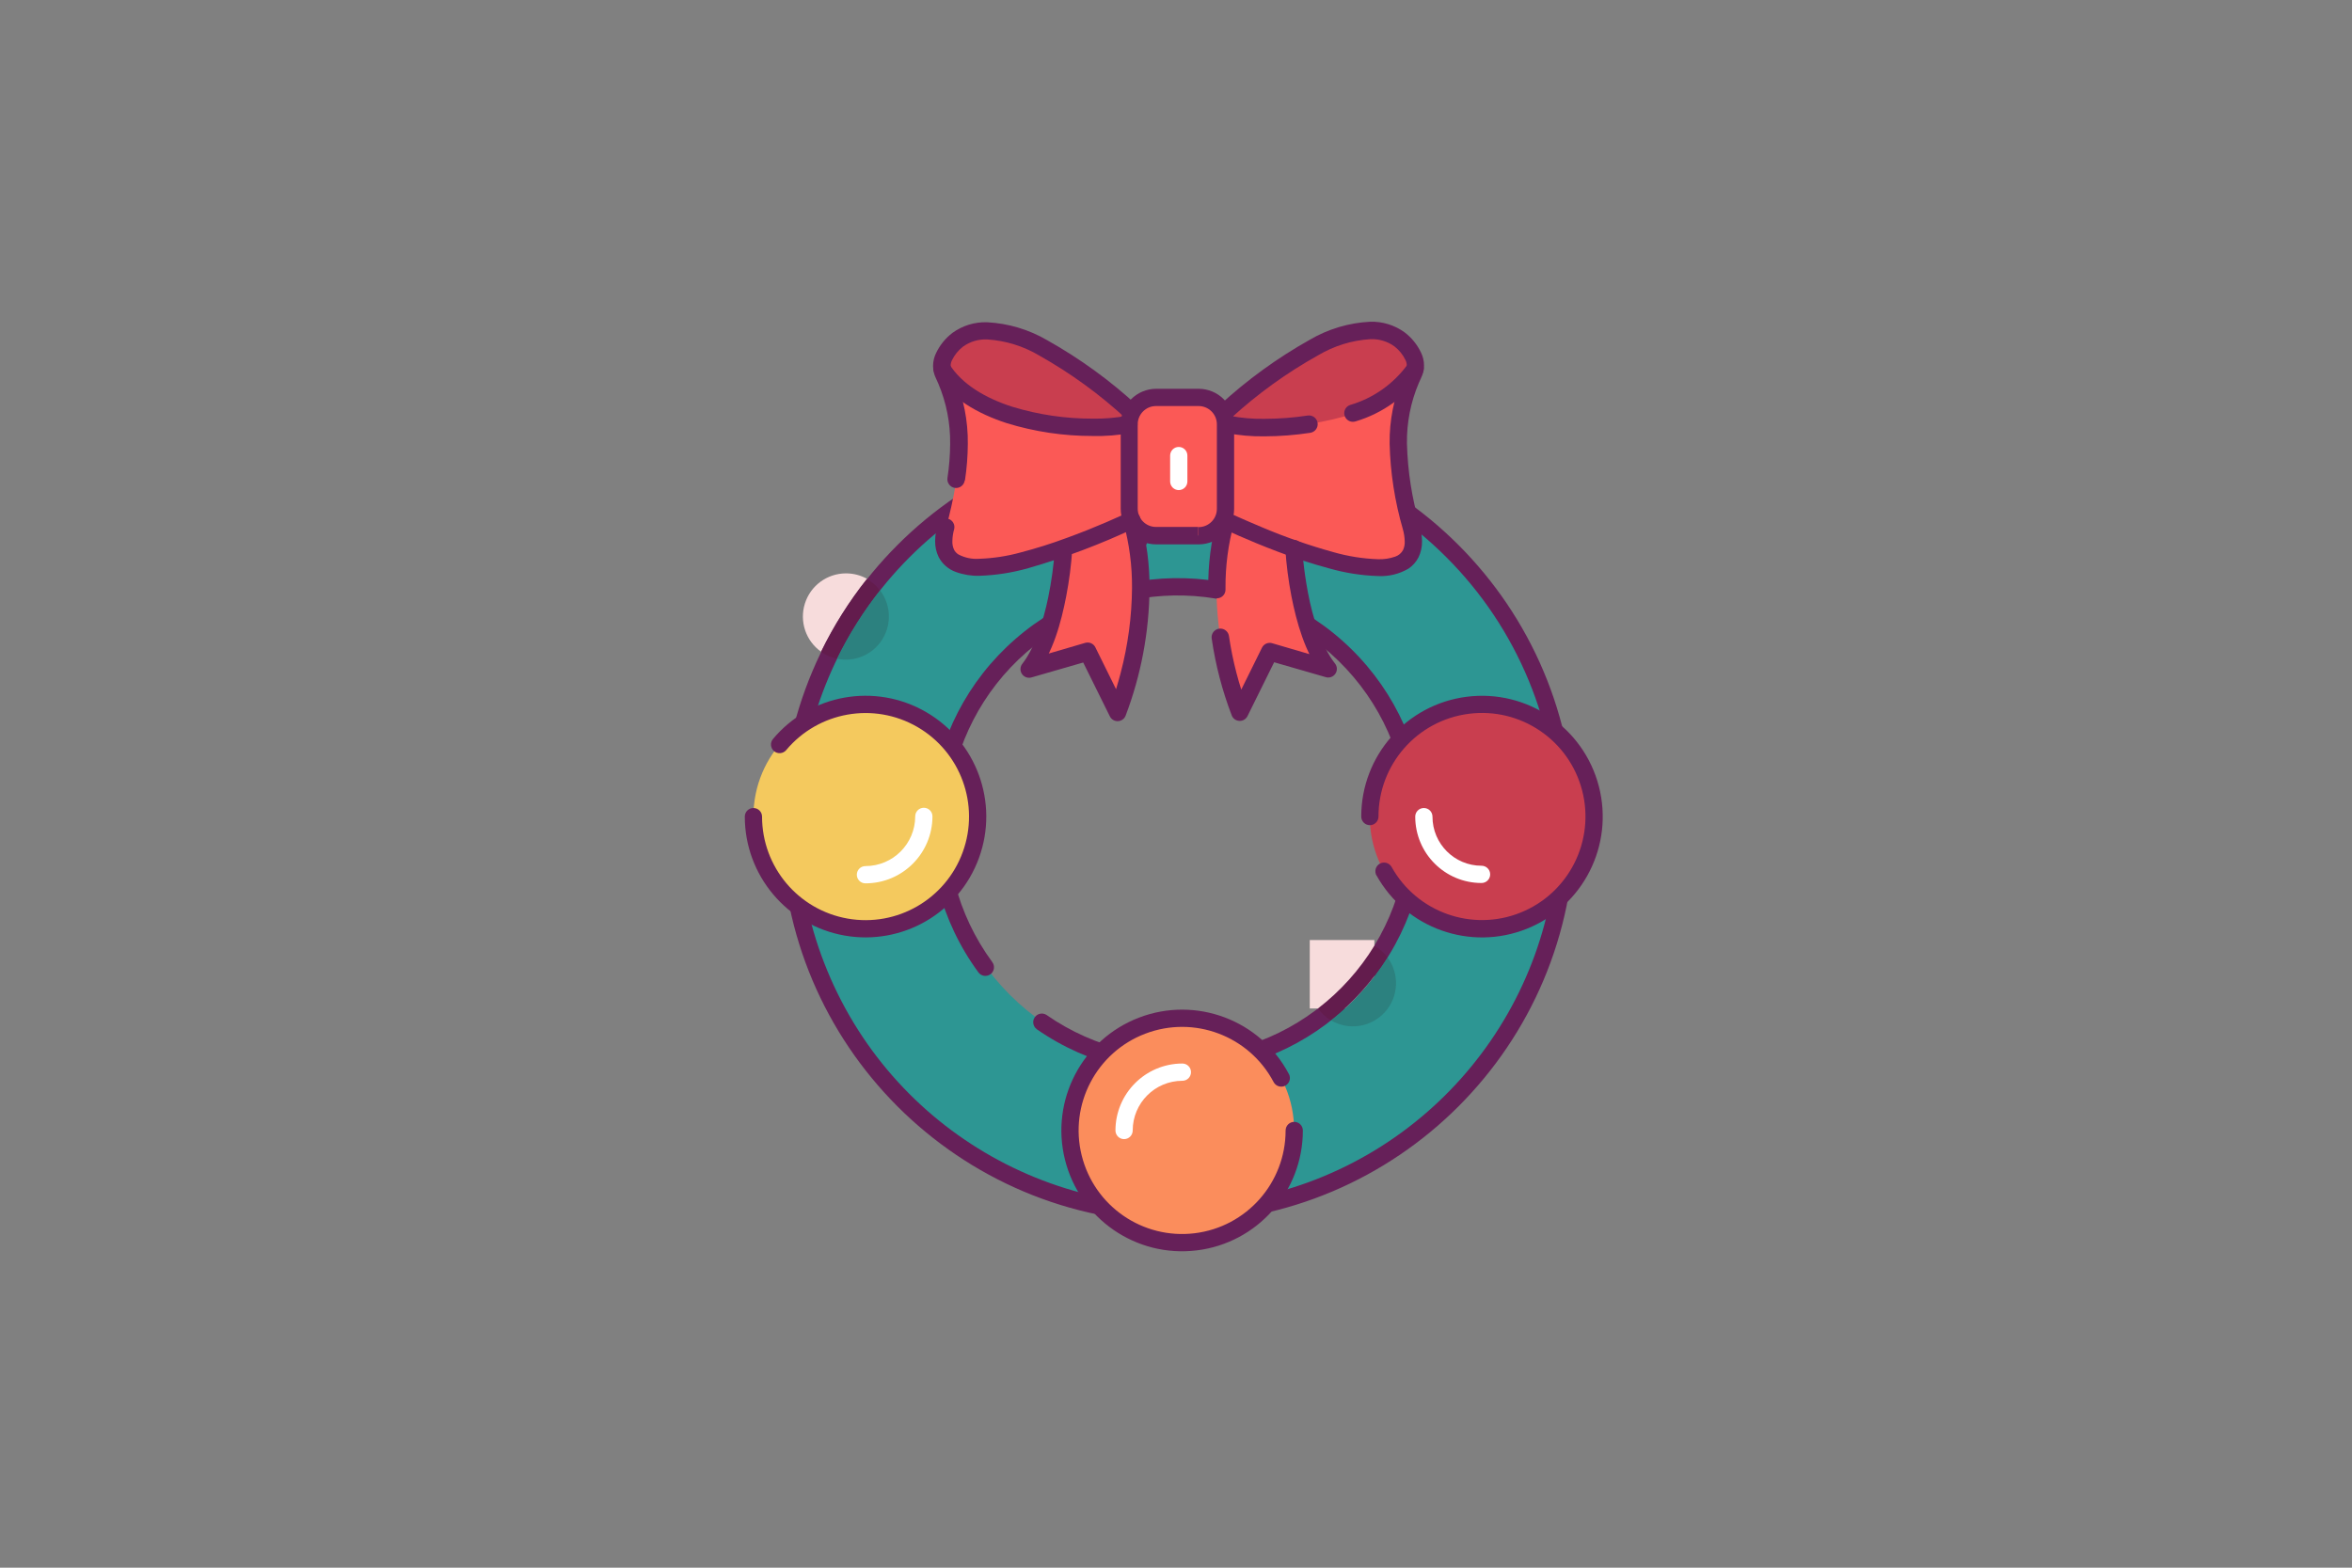 <?xml version="1.0" encoding="UTF-8"?>
<svg width="300px" height="200px" viewBox="0 0 300 200" version="1.1" xmlns="http://www.w3.org/2000/svg" xmlns:xlink="http://www.w3.org/1999/xlink">
    <rect x="0" y="0" width="300" height="200" fill="#808080" stroke="none"/>
    <!-- Generator: Sketch 51.3 (57544) - http://www.bohemiancoding.com/sketch -->
    <title>decorated-christmas-wreath</title>
    <desc>Created with Sketch.</desc>
    <defs></defs>
    <g id="decorated-christmas-wreath" stroke="none" stroke-width="1" fill="none" fill-rule="evenodd">
        <g id="Wreath" transform="translate(95, 41)" fill-rule="nonzero">
            <path d="M55.352,14.787 C28.014,14.787 5.852,36.968 5.852,64.328 C5.852,91.689 28.014,113.87 55.352,113.87 C82.69,113.87 104.852,91.689 104.852,64.328 C104.852,36.968 82.69,14.787 55.352,14.787 M55.352,94.846 C38.524,94.846 24.882,81.193 24.882,64.35 C24.882,47.508 38.524,33.855 55.352,33.855 C72.18,33.855 85.822,47.508 85.822,64.35 C85.822,81.193 72.18,94.846 55.352,94.846" id="Shape" fill="#2D9693"></path>
            <path d="M37.213,90.288 C50.698,99.679 69.126,97.149 79.587,84.471 C90.048,71.793 89.045,53.204 77.281,41.727 C65.516,30.25 46.923,29.721 34.527,40.511 C22.131,51.301 20.074,69.803 29.799,83.055 C30.16,83.545 30.85,83.648 31.339,83.286 C31.828,82.924 31.931,82.234 31.57,81.745 C22.525,69.422 24.435,52.216 35.962,42.18 C47.489,32.144 64.779,32.634 75.721,43.305 C86.663,53.977 87.598,71.263 77.872,83.055 C68.146,94.847 51.009,97.203 38.467,88.472 C37.97,88.163 37.318,88.298 36.984,88.779 C36.65,89.26 36.75,89.918 37.213,90.277" id="Shape" fill="#662059"></path>
            <path d="M104.753,64.339 L105.853,64.339 C105.853,36.371 83.199,13.697 55.253,13.697 C27.307,13.697 4.653,36.371 4.653,64.339 C4.653,92.308 27.307,114.982 55.253,114.982 C83.199,114.982 105.853,92.308 105.853,64.339 L103.653,64.339 C103.651,87.448 87.339,107.338 64.693,111.845 C42.047,116.352 19.373,104.221 10.537,82.871 C1.701,61.521 9.164,36.898 28.362,24.059 C47.56,11.219 73.146,13.74 89.474,30.079 C98.567,39.156 103.67,51.486 103.653,64.339 L104.753,64.339" id="Shape" fill="#662059"></path>
            <ellipse id="Oval" fill="#F4C95E" cx="15.4" cy="63.172" rx="14.3" ry="14.312"></ellipse>
            <ellipse id="Oval" fill="#FB8D5C" cx="55.77" cy="103.224" rx="14.3" ry="14.312"></ellipse>
            <ellipse id="Oval" fill="#C93E4F" cx="94.017" cy="63.172" rx="14.3" ry="14.312"></ellipse>
            <rect id="Rectangle-path" fill="#FB5956" x="45.254" y="15.833" width="3.993" height="5.736" rx="1.123"></rect>
            <path d="M52.041,22.13 C52.041,22.13 52.217,25.521 53.482,27.128 L51.04,26.424 L49.808,28.934 C48.823,26.395 48.616,23.62 49.214,20.963 C49.214,20.963 58.014,25.18 56.914,21.25 C56.298,18.938 56.1,16.956 56.914,15.128 L57.024,14.897 C57.138,14.665 57.138,14.392 57.024,14.16 C56.562,13.213 54.824,11.473 49.236,16.461 L49.236,20.963" id="Shape" fill="#FB5956"></path>
            <path d="M49.214,16.317 C49.214,17.341 52.206,17.231 54.461,16.527 C55.438,16.335 56.309,15.785 56.903,14.985 L57.013,14.754 C57.127,14.522 57.127,14.249 57.013,14.017 C56.584,13.07 54.901,11.33 49.214,16.317 Z" id="Shape" fill="#C93E4F"></path>
            <path d="M42.471,22.13 C42.471,22.13 42.295,25.521 41.03,27.128 L43.472,26.424 L44.704,28.934 C45.689,26.395 45.896,23.62 45.298,20.963 C45.298,20.963 36.498,25.18 37.598,21.25 C38.214,18.938 38.412,16.956 37.598,15.128 L37.488,14.897 C37.374,14.665 37.374,14.392 37.488,14.16 C37.95,13.213 39.688,11.473 45.276,16.461 L45.276,20.963" id="Shape" fill="#FB5956"></path>
            <path d="M45.199,16.317 C45.133,17.881 38.302,16.813 37.499,14.985 L37.389,14.754 C37.275,14.522 37.275,14.249 37.389,14.017 C37.862,13.07 39.545,11.33 45.199,16.317 Z" id="Shape" fill="#C93E4F"></path>
            <path d="M48.114,21.58 L48.114,20.479 L46.354,20.479 L46.354,16.978 L48.114,16.978 L48.114,20.479 L48.114,22.681 C49.329,22.681 50.314,21.695 50.314,20.479 L50.314,16.978 C50.314,15.762 49.329,14.776 48.114,14.776 L46.354,14.776 C45.139,14.776 44.154,15.762 44.154,16.978 L44.154,20.479 C44.154,21.695 45.139,22.681 46.354,22.681 L48.114,22.681 L48.114,21.58 Z" id="Shape" fill="#662059"></path>
            <path d="M44.957,15.888 C44.543,15.963 44.123,15.996 43.703,15.987 C42.648,15.989 41.599,15.833 40.59,15.525 C39.713,15.305 38.937,14.793 38.39,14.072 C38.065,13.558 37.385,13.405 36.872,13.73 C36.359,14.056 36.206,14.736 36.531,15.25 C37.351,16.416 38.554,17.257 39.93,17.628 C41.156,18.004 42.432,18.193 43.714,18.189 C44.297,18.199 44.88,18.147 45.452,18.035 C46.06,17.901 46.444,17.3 46.31,16.692 C46.176,16.084 45.576,15.699 44.968,15.833 L44.957,15.888 Z" id="Shape" fill="#662059"></path>
            <path d="M39.116,19.4 C39.195,18.864 39.236,18.323 39.237,17.782 C39.245,16.723 39.036,15.673 38.621,14.699 L38.511,14.468 L38.258,14.589 L38.544,14.589 L38.544,14.468 L38.291,14.589 L38.511,14.699 L38.511,14.589 L38.269,14.589 L38.489,14.699 C38.544,14.579 38.627,14.473 38.731,14.391 C38.9,14.271 39.107,14.216 39.314,14.237 C39.96,14.285 40.586,14.485 41.14,14.82 C42.385,15.524 43.544,16.37 44.594,17.341 C45.053,17.711 45.721,17.654 46.11,17.211 C46.499,16.769 46.471,16.098 46.046,15.69 C44.863,14.601 43.556,13.655 42.152,12.872 C41.287,12.368 40.313,12.081 39.314,12.035 C38.642,12.023 37.986,12.232 37.444,12.629 C37.06,12.919 36.751,13.297 36.542,13.73 C36.412,13.998 36.344,14.291 36.344,14.589 C36.342,14.878 36.406,15.165 36.531,15.426 L37.521,14.941 L36.52,15.404 L36.63,15.635 L37.631,15.172 L36.619,15.613 C36.911,16.31 37.058,17.059 37.048,17.815 C37.046,18.25 37.013,18.684 36.949,19.114 C36.861,19.722 37.282,20.286 37.889,20.374 C38.497,20.462 39.061,20.041 39.149,19.433 L39.116,19.4 Z" id="Shape" fill="#662059"></path>
            <path d="M41.371,22.075 C41.325,22.715 41.237,23.351 41.107,23.98 C40.969,24.851 40.651,25.683 40.172,26.424 C39.877,26.799 39.857,27.322 40.123,27.718 C40.389,28.114 40.879,28.294 41.338,28.163 L42.9,27.712 L43.725,29.396 C43.916,29.783 44.316,30.023 44.747,30.009 C45.179,29.994 45.562,29.729 45.727,29.33 C46.423,27.558 46.796,25.675 46.827,23.771 C46.832,22.714 46.692,21.662 46.409,20.644 C46.321,20.33 46.098,20.071 45.801,19.937 C45.504,19.803 45.162,19.808 44.869,19.95 L44.704,20.028 C44.319,20.204 43.296,20.666 42.163,21.073 C41.597,21.279 41.02,21.455 40.436,21.602 C39.972,21.724 39.496,21.795 39.017,21.811 C38.9,21.823 38.782,21.823 38.665,21.811 L38.566,21.811 L38.566,21.899 L38.632,21.822 L38.632,21.91 L38.698,21.833 L38.533,22.009 L38.753,21.921 L38.687,21.833 L38.522,22.009 L38.742,21.921 L38.676,21.921 L38.742,21.921 L38.676,21.921 L38.753,21.921 C38.74,21.819 38.74,21.715 38.753,21.613 C38.888,21.035 38.54,20.454 37.968,20.3 C37.395,20.146 36.804,20.473 36.63,21.04 C36.551,21.327 36.51,21.623 36.509,21.921 C36.503,22.268 36.578,22.611 36.729,22.923 C36.961,23.375 37.354,23.724 37.829,23.903 C38.23,24.051 38.656,24.122 39.083,24.112 C39.828,24.089 40.566,23.975 41.283,23.771 C42.857,23.321 44.391,22.743 45.87,22.042 L45.397,21.051 L44.297,21.349 C44.523,22.173 44.634,23.026 44.627,23.881 C44.613,24.996 44.461,26.105 44.176,27.183 C44.066,27.613 43.956,27.965 43.868,28.207 L43.769,28.472 L43.769,28.538 L44.781,28.956 L45.771,28.472 L44.539,25.961 C44.304,25.485 43.763,25.244 43.252,25.389 L40.81,26.094 L41.118,27.194 L41.976,27.877 C42.711,26.807 43.192,25.583 43.384,24.299 C43.515,23.623 43.603,22.939 43.648,22.251 C43.668,21.858 43.476,21.484 43.146,21.27 C42.815,21.057 42.396,21.036 42.046,21.215 C41.695,21.395 41.468,21.748 41.448,22.141 L41.371,22.075 Z" id="Shape" fill="#662059"></path>
            <path d="M54.857,17.539 C56.133,17.151 57.241,16.345 58.003,15.25 C58.328,14.736 58.175,14.056 57.662,13.73 C57.149,13.405 56.469,13.558 56.144,14.072 C55.644,14.743 54.936,15.23 54.131,15.459 C53.76,15.589 53.486,15.907 53.412,16.294 C53.339,16.68 53.477,17.077 53.775,17.334 C54.073,17.591 54.486,17.669 54.857,17.539 Z" id="Shape" fill="#662059"></path>
            <path d="M49.071,18.035 C49.643,18.147 50.226,18.199 50.809,18.189 C51.483,18.188 52.156,18.136 52.822,18.035 C53.215,17.976 53.547,17.712 53.692,17.341 C53.838,16.971 53.775,16.552 53.527,16.24 C53.28,15.929 52.885,15.774 52.492,15.833 C51.935,15.919 51.373,15.963 50.809,15.965 C50.389,15.974 49.969,15.941 49.555,15.866 C49.162,15.78 48.753,15.909 48.481,16.207 C48.21,16.504 48.118,16.924 48.239,17.308 C48.361,17.692 48.678,17.981 49.071,18.068 L49.071,18.035 Z" id="Shape" fill="#662059"></path>
            <path d="M49.929,23.837 C49.921,22.981 50.033,22.129 50.259,21.305 L49.159,21.007 L48.686,21.998 C48.686,21.998 49.786,22.505 51.095,23.022 C51.816,23.294 52.55,23.529 53.295,23.727 C54.012,23.931 54.75,24.045 55.495,24.068 C56.083,24.094 56.664,23.944 57.167,23.639 C57.453,23.448 57.684,23.186 57.838,22.879 C57.989,22.567 58.064,22.224 58.058,21.877 C58.055,21.583 58.015,21.291 57.937,21.007 C57.633,19.973 57.463,18.904 57.431,17.826 C57.421,17.07 57.568,16.321 57.86,15.624 L56.848,15.183 L57.849,15.646 L58.014,15.338 L57.013,14.875 L58.014,15.338 C58.139,15.076 58.203,14.79 58.201,14.501 C58.201,14.203 58.133,13.91 58.003,13.642 C57.794,13.209 57.485,12.831 57.101,12.541 C56.559,12.144 55.903,11.935 55.231,11.947 C54.228,11.992 53.25,12.279 52.382,12.783 C50.978,13.567 49.671,14.513 48.488,15.602 C48.173,15.856 48.023,16.262 48.096,16.66 C48.17,17.058 48.456,17.383 48.841,17.507 C49.226,17.631 49.648,17.534 49.94,17.253 C50.99,16.281 52.149,15.435 53.394,14.732 C53.948,14.397 54.574,14.197 55.22,14.149 C55.416,14.136 55.61,14.19 55.77,14.303 C55.874,14.385 55.957,14.491 56.012,14.611 L56.221,14.512 L55.99,14.512 L55.99,14.611 L56.199,14.512 L55.946,14.391 L55.946,14.512 L56.232,14.512 L55.979,14.391 L55.869,14.622 C55.454,15.596 55.245,16.646 55.253,17.705 C55.28,18.975 55.473,20.237 55.825,21.459 C55.838,21.561 55.838,21.665 55.825,21.767 L56.012,21.767 L55.869,21.657 L55.869,21.734 L56.056,21.734 L55.913,21.624 L56.067,21.745 L55.957,21.58 L56.111,21.701 L56.001,21.536 C55.856,21.587 55.703,21.61 55.55,21.602 C54.987,21.577 54.43,21.485 53.889,21.327 C52.923,21.057 51.975,20.726 51.051,20.336 L50.072,19.906 L49.797,19.774 L49.709,19.774 C49.416,19.632 49.074,19.627 48.777,19.761 C48.48,19.895 48.257,20.154 48.169,20.468 C47.886,21.486 47.745,22.538 47.751,23.594 L47.751,23.661 C47.751,24.269 48.243,24.761 48.851,24.761 C49.459,24.761 49.951,24.269 49.951,23.661 L49.929,23.837 Z" id="Shape" fill="#662059"></path>
            <path d="M50.941,22.185 C50.986,22.873 51.074,23.557 51.205,24.233 C51.397,25.517 51.878,26.741 52.613,27.811 L53.471,27.128 L53.779,26.028 L51.337,25.323 C50.826,25.178 50.285,25.419 50.05,25.895 L48.818,28.406 L49.808,28.89 L50.82,28.472 C50.472,27.55 50.225,26.594 50.083,25.62 C50.024,25.227 49.76,24.895 49.39,24.749 C49.02,24.604 48.601,24.667 48.29,24.914 C47.979,25.162 47.824,25.557 47.883,25.95 C48.05,27.103 48.345,28.233 48.763,29.319 C48.928,29.718 49.311,29.983 49.743,29.998 C50.174,30.012 50.574,29.772 50.765,29.385 L51.59,27.701 L53.152,28.152 C53.611,28.283 54.101,28.103 54.367,27.707 C54.633,27.311 54.613,26.788 54.318,26.413 C53.809,25.619 53.475,24.726 53.339,23.793 C53.251,23.308 53.185,22.868 53.152,22.549 C53.119,22.229 53.152,22.262 53.152,22.174 L53.152,22.053 C53.122,21.445 52.605,20.977 51.997,21.007 C51.389,21.038 50.922,21.555 50.952,22.163 L50.941,22.185 Z" id="Shape" fill="#662059"></path>
            <path d="M46.156,18.255 L46.156,19.356 C46.156,19.964 46.648,20.457 47.256,20.457 C47.864,20.457 48.356,19.964 48.356,19.356 L48.356,18.255 C48.356,17.647 47.864,17.154 47.256,17.154 C46.648,17.154 46.156,17.647 46.156,18.255" id="Shape" fill="#FFFFFF"></path>
            <rect id="Rectangle-path" fill="#FB5956" x="49.214" y="9.679" width="12.265" height="17.637" rx="3.435"></rect>
            <path d="M70.048,29.011 C70.048,29.011 70.576,39.426 74.448,44.358 L66.935,42.156 L63.129,49.862 C63.129,49.862 57.926,37.356 61.314,25.411 C61.314,25.411 88.231,38.38 85.008,26.281 C83.116,19.191 82.522,13.07 84.953,7.488 C85.056,7.246 85.166,7.004 85.283,6.761 C85.612,6.064 85.612,5.257 85.283,4.56 C83.875,1.664 78.683,-3.675 61.336,11.639 L61.336,25.455" id="Shape" fill="#FB5956"></path>
            <path d="M61.479,11.154 C61.611,14.314 70.675,13.972 77.594,11.793 C81.235,10.692 84.271,8.985 85.107,7.048 C85.21,6.806 85.32,6.563 85.437,6.321 C85.766,5.624 85.766,4.816 85.437,4.119 C84.018,1.18 78.837,-4.16 61.479,11.154 Z" id="Shape" fill="#C93E4F"></path>
            <path d="M40.645,29.011 C40.645,29.011 40.117,39.426 36.245,44.358 L43.758,42.156 L47.564,49.862 C47.564,49.862 52.789,37.312 49.39,25.378 C49.39,25.378 22.473,38.347 25.696,26.248 C27.588,19.158 28.182,13.037 25.751,7.455 C25.648,7.213 25.538,6.971 25.421,6.728 C25.092,6.031 25.092,5.224 25.421,4.527 C26.829,1.631 32.021,-3.708 49.368,11.606 L49.368,25.422" id="Shape" fill="#FB5956"></path>
            <path d="M49.016,11.154 C48.818,15.976 27.808,12.662 25.388,7.059 C25.285,6.817 25.175,6.574 25.058,6.332 C24.729,5.635 24.729,4.827 25.058,4.13 C26.477,1.18 31.614,-4.16 49.016,11.154 Z" id="Shape" fill="#C93E4F"></path>
            <path d="M57.849,27.327 L57.849,26.226 L52.448,26.226 C51.16,26.226 50.116,25.181 50.116,23.892 L50.116,13.136 C50.116,11.847 51.16,10.802 52.448,10.802 L57.849,10.802 C58.473,10.793 59.075,11.035 59.519,11.474 C59.964,11.912 60.214,12.511 60.214,13.136 L60.214,23.914 C60.214,25.203 59.17,26.248 57.882,26.248 L57.882,28.45 C60.385,28.45 62.414,26.419 62.414,23.914 L62.414,13.136 C62.414,10.631 60.385,8.6 57.882,8.6 L52.481,8.6 C49.978,8.6 47.949,10.631 47.949,13.136 L47.949,23.914 C47.949,26.419 49.978,28.45 52.481,28.45 L57.882,28.45 L57.882,27.349 L57.849,27.327 Z" id="Shape" fill="#662059"></path>
            <path d="M48.774,12.035 C47.324,12.312 45.85,12.437 44.374,12.409 C40.896,12.418 37.437,11.906 34.111,10.89 C30.679,9.789 27.687,8.017 26.092,5.462 C25.767,4.949 25.087,4.796 24.574,5.121 C24.061,5.446 23.908,6.127 24.233,6.64 C26.268,9.844 29.733,11.793 33.44,12.993 C36.983,14.081 40.668,14.63 44.374,14.622 C45.996,14.662 47.618,14.533 49.214,14.237 C49.822,14.103 50.206,13.502 50.072,12.894 C49.938,12.286 49.338,11.901 48.73,12.035 L48.774,12.035 Z" id="Shape" fill="#662059"></path>
            <path d="M28.083,20.281 C28.316,18.743 28.437,17.19 28.446,15.635 C28.482,12.69 27.905,9.769 26.752,7.059 C26.642,6.802 26.525,6.545 26.4,6.288 C26.306,6.096 26.257,5.885 26.257,5.672 C26.256,5.435 26.308,5.202 26.411,4.989 C26.74,4.293 27.23,3.685 27.841,3.217 C28.73,2.579 29.806,2.258 30.899,2.303 C33.253,2.448 35.538,3.154 37.565,4.361 C41.558,6.607 45.276,9.311 48.642,12.42 C49.101,12.79 49.769,12.733 50.158,12.29 C50.547,11.848 50.519,11.177 50.094,10.769 C46.598,7.543 42.736,4.739 38.588,2.413 C36.243,1.038 33.602,0.249 30.888,0.112 C29.312,0.064 27.765,0.54 26.488,1.466 C25.596,2.146 24.879,3.029 24.398,4.042 C24.147,4.553 24.015,5.114 24.013,5.683 C24.013,6.228 24.137,6.766 24.376,7.257 C24.486,7.484 24.589,7.712 24.684,7.939 C25.716,10.376 26.229,13 26.191,15.646 C26.182,17.098 26.068,18.548 25.85,19.983 C25.762,20.592 26.183,21.156 26.791,21.244 C27.398,21.332 27.962,20.911 28.05,20.303 L28.083,20.281 Z" id="Shape" fill="#662059"></path>
            <path d="M39.545,28.956 L39.545,29.066 C39.399,31.138 39.116,33.197 38.698,35.231 C38.082,38.237 36.993,41.639 35.398,43.686 C35.103,44.061 35.083,44.584 35.349,44.98 C35.615,45.377 36.105,45.556 36.564,45.426 L43.164,43.521 L46.563,50.391 C46.754,50.778 47.154,51.017 47.585,51.003 C48.017,50.989 48.4,50.724 48.565,50.325 C50.544,45.126 51.579,39.616 51.623,34.053 C51.644,31.015 51.244,27.988 50.435,25.059 C50.347,24.744 50.124,24.485 49.827,24.351 C49.53,24.217 49.188,24.223 48.895,24.365 L48.763,24.431 C48.081,24.75 44.902,26.237 41.063,27.624 C39.13,28.343 37.163,28.964 35.167,29.484 C33.441,29.96 31.665,30.23 29.876,30.288 C28.961,30.352 28.046,30.158 27.236,29.727 C27.002,29.578 26.812,29.369 26.686,29.121 C26.528,28.776 26.457,28.399 26.477,28.02 C26.488,27.502 26.566,26.988 26.708,26.49 C26.843,25.912 26.495,25.331 25.923,25.177 C25.35,25.023 24.759,25.35 24.585,25.917 C24.392,26.602 24.288,27.309 24.277,28.02 C24.265,28.729 24.42,29.43 24.728,30.068 C25.194,30.958 25.98,31.639 26.928,31.972 C27.89,32.321 28.908,32.486 29.931,32.457 C32.046,32.389 34.145,32.06 36.179,31.477 C40.873,30.131 45.45,28.405 49.863,26.314 L49.39,25.323 L48.29,25.62 C49.041,28.352 49.412,31.175 49.39,34.009 C49.36,37.674 48.872,41.321 47.938,44.864 C47.575,46.262 47.212,47.407 46.937,48.167 C46.805,48.552 46.695,48.861 46.607,49.059 L46.519,49.29 L46.519,49.356 L47.531,49.774 L48.521,49.29 L44.715,41.583 C44.48,41.107 43.939,40.866 43.428,41.011 L35.915,43.213 L36.223,44.314 L37.114,45.062 C39.314,42.321 40.359,38.369 40.997,35.066 C41.378,33.091 41.635,31.095 41.767,29.088 C41.787,28.695 41.595,28.321 41.265,28.107 C40.934,27.893 40.515,27.872 40.165,28.052 C39.814,28.232 39.587,28.585 39.567,28.978 L39.545,28.956 Z" id="Shape" fill="#662059"></path>
            <path d="M77.935,12.75 C81.369,11.721 84.359,9.57 86.427,6.64 C86.752,6.127 86.599,5.446 86.086,5.121 C85.573,4.796 84.893,4.949 84.568,5.462 C82.759,7.97 80.165,9.803 77.198,10.67 C76.827,10.8 76.553,11.118 76.479,11.505 C76.406,11.891 76.544,12.288 76.842,12.545 C77.14,12.802 77.553,12.88 77.924,12.75 L77.935,12.75 Z" id="Shape" fill="#662059"></path>
            <path d="M61.435,14.237 C63.033,14.549 64.658,14.693 66.286,14.666 C68.242,14.662 70.194,14.511 72.127,14.215 C72.735,14.123 73.153,13.557 73.062,12.949 C72.971,12.341 72.405,11.922 71.797,12.013 C69.977,12.289 68.138,12.429 66.297,12.431 C64.821,12.459 63.347,12.334 61.897,12.057 C61.504,11.97 61.095,12.1 60.823,12.398 C60.552,12.695 60.46,13.115 60.581,13.499 C60.703,13.882 61.02,14.172 61.413,14.259 L61.435,14.237 Z" id="Shape" fill="#662059"></path>
            <path d="M61.314,34.262 L61.314,34.053 C61.292,31.219 61.662,28.396 62.414,25.664 L61.314,25.367 L60.841,26.358 C60.841,26.358 64.009,27.888 68.057,29.407 C70.176,30.217 72.335,30.919 74.525,31.51 C76.559,32.093 78.658,32.422 80.773,32.49 C82.124,32.561 83.466,32.236 84.634,31.554 C85.187,31.192 85.634,30.691 85.932,30.101 C86.24,29.463 86.395,28.762 86.383,28.053 C86.372,27.342 86.268,26.635 86.075,25.95 C85.091,22.578 84.548,19.092 84.458,15.58 C84.419,12.934 84.932,10.309 85.965,7.873 C86.068,7.646 86.17,7.418 86.273,7.191 C86.512,6.7 86.636,6.162 86.636,5.617 C86.634,5.048 86.502,4.487 86.251,3.976 C85.769,2.963 85.053,2.08 84.161,1.4 C82.884,0.474 81.337,-0.002 79.761,0.046 C77.047,0.183 74.406,0.972 72.061,2.347 C67.913,4.673 64.051,7.477 60.555,10.703 C60.24,10.957 60.09,11.363 60.163,11.761 C60.237,12.159 60.523,12.484 60.908,12.608 C61.293,12.732 61.715,12.635 62.007,12.354 C65.388,9.254 69.121,6.56 73.128,4.328 C75.155,3.121 77.44,2.415 79.794,2.27 C80.887,2.225 81.963,2.546 82.852,3.183 C83.463,3.652 83.953,4.26 84.282,4.956 C84.384,5.169 84.437,5.402 84.436,5.639 C84.436,5.852 84.387,6.063 84.293,6.255 C84.168,6.512 84.051,6.769 83.941,7.026 C82.788,9.736 82.211,12.656 82.247,15.602 C82.338,19.304 82.908,22.978 83.941,26.534 C84.083,27.032 84.161,27.546 84.172,28.064 C84.192,28.443 84.121,28.82 83.963,29.165 C83.75,29.565 83.392,29.869 82.962,30.013 C82.255,30.259 81.509,30.371 80.762,30.343 C78.837,30.275 76.927,29.972 75.075,29.44 C72.004,28.589 68.991,27.541 66.055,26.303 C64.79,25.774 63.712,25.301 62.964,24.971 L62.095,24.574 L61.787,24.431 C61.494,24.289 61.152,24.284 60.855,24.417 C60.558,24.551 60.335,24.81 60.247,25.125 C59.462,28.035 59.081,31.039 59.114,34.053 L59.114,34.229 C59.114,34.837 59.606,35.33 60.214,35.33 C60.822,35.33 61.314,34.837 61.314,34.229 L61.314,34.262 Z" id="Shape" fill="#662059"></path>
            <path d="M68.948,29.066 C69.08,31.073 69.337,33.069 69.718,35.044 C70.367,38.347 71.456,42.299 73.601,45.04 L74.459,44.358 L74.767,43.257 L67.254,41.055 C66.743,40.91 66.202,41.151 65.967,41.628 L62.161,49.334 L63.151,49.818 L64.163,49.4 C63.027,46.41 62.22,43.306 61.754,40.141 C61.695,39.748 61.431,39.416 61.061,39.27 C60.691,39.125 60.272,39.188 59.961,39.436 C59.65,39.683 59.495,40.078 59.554,40.472 C60.042,43.83 60.901,47.124 62.117,50.292 C62.282,50.691 62.665,50.956 63.097,50.97 C63.528,50.984 63.928,50.745 64.119,50.358 L67.518,43.488 L74.118,45.393 C74.577,45.523 75.067,45.344 75.333,44.947 C75.599,44.551 75.579,44.028 75.284,43.653 C73.546,41.451 72.424,37.741 71.83,34.604 C71.533,33.029 71.346,31.609 71.236,30.574 C71.236,30.057 71.148,29.65 71.126,29.363 C71.104,29.077 71.126,29.11 71.126,29.033 L71.126,28.923 C71.106,28.53 70.879,28.177 70.528,27.997 C70.178,27.817 69.759,27.838 69.428,28.052 C69.098,28.266 68.906,28.64 68.926,29.033 L68.948,29.066 Z" id="Shape" fill="#662059"></path>
            <path d="M54.252,17.121 L54.252,20.424 C54.252,21.032 54.744,21.525 55.352,21.525 C55.96,21.525 56.452,21.032 56.452,20.424 L56.452,17.121 C56.452,16.513 55.96,16.02 55.352,16.02 C54.744,16.02 54.252,16.513 54.252,17.121" id="Shape" fill="#FFFFFF"></path>
            <path d="M5.68434189e-15,63.183 C0.004,70.663 5.373,77.061 12.734,78.356 C20.095,79.65 27.322,75.469 29.874,68.439 C32.426,61.409 29.567,53.559 23.092,49.823 C16.618,46.087 8.398,47.542 3.597,53.275 C3.205,53.74 3.264,54.435 3.729,54.828 C4.194,55.22 4.888,55.161 5.28,54.695 C9.393,49.78 16.44,48.53 21.99,51.731 C27.541,54.932 29.994,61.66 27.807,67.687 C25.62,73.714 19.425,77.299 13.115,76.189 C6.806,75.079 2.203,69.595 2.2,63.183 C2.2,62.575 1.708,62.083 1.1,62.083 C0.492,62.083 -5.68434189e-14,62.575 -5.68434189e-14,63.183 Z" id="Shape" fill="#662059"></path>
            <path d="M69.399,96.024 C65.765,89.135 57.566,86.044 50.294,88.82 C43.021,91.595 38.961,99.365 40.833,106.927 C42.704,114.488 49.919,119.463 57.645,118.52 C65.371,117.578 71.179,111.014 71.181,103.224 C71.181,102.616 70.689,102.123 70.081,102.123 C69.473,102.123 68.981,102.616 68.981,103.224 C68.979,109.9 64,115.526 57.378,116.333 C50.756,117.141 44.573,112.877 42.968,106.397 C41.364,99.916 44.843,93.256 51.076,90.876 C57.308,88.496 64.336,91.145 67.452,97.048 C67.738,97.586 68.405,97.79 68.942,97.505 C69.48,97.219 69.685,96.551 69.399,96.013 L69.399,96.024 Z" id="Shape" fill="#662059"></path>
            <path d="M55.814,94.681 C51.102,94.687 47.284,98.508 47.278,103.224 C47.278,103.832 47.77,104.325 48.378,104.325 C48.986,104.325 49.478,103.832 49.478,103.224 C49.478,99.722 52.315,96.883 55.814,96.883 C56.422,96.883 56.914,96.39 56.914,95.782 C56.914,95.174 56.422,94.681 55.814,94.681 Z" id="Shape" fill="#FFFFFF"></path>
            <path d="M15.4,71.694 C20.112,71.688 23.93,67.866 23.936,63.15 C23.936,62.542 23.444,62.05 22.836,62.05 C22.228,62.05 21.736,62.542 21.736,63.15 C21.73,66.654 18.89,69.492 15.389,69.492 C14.781,69.492 14.289,69.985 14.289,70.593 C14.289,71.201 14.781,71.694 15.389,71.694 L15.4,71.694 Z" id="Shape" fill="#FFFFFF"></path>
            <path d="M80.575,70.681 C84.347,77.457 92.562,80.371 99.756,77.486 C106.95,74.601 110.881,66.815 108.934,59.308 C106.987,51.8 99.769,46.91 92.081,47.89 C84.394,48.871 78.631,55.416 78.628,63.172 C78.628,63.78 79.12,64.273 79.728,64.273 C80.336,64.273 80.828,63.78 80.828,63.172 C80.825,56.524 85.76,50.908 92.349,50.063 C98.938,49.217 105.129,53.404 106.802,59.839 C108.476,66.273 105.11,72.95 98.945,75.427 C92.78,77.903 85.736,75.409 82.5,69.602 C82.196,69.07 81.519,68.885 80.987,69.189 C80.456,69.493 80.271,70.171 80.575,70.703 L80.575,70.681 Z" id="Shape" fill="#662059"></path>
            <path d="M85.514,63.183 C85.514,67.859 89.301,71.65 93.973,71.65 C94.581,71.65 95.073,71.157 95.073,70.549 C95.073,69.941 94.581,69.448 93.973,69.448 C90.516,69.448 87.714,66.643 87.714,63.183 C87.714,62.575 87.222,62.083 86.614,62.083 C86.006,62.083 85.514,62.575 85.514,63.183 Z" id="Shape" fill="#FFFFFF"></path>
            <rect id="Rectangle-path" fill="#F7DCDC" x="72.061" y="78.927" width="8.239" height="8.73"></rect>
            <path d="M81.972,81.139 C80.042,84.207 77.601,86.922 74.756,89.165 C77.011,90.506 79.899,90.066 81.653,88.114 C83.408,86.163 83.541,83.243 81.972,81.139" id="Shape" fill="#2C817F"></path>
            <path d="M80.3,79.653 C78.412,82.739 75.973,85.452 73.106,87.657 C73.547,88.267 74.109,88.781 74.756,89.165 C77.601,86.922 80.042,84.207 81.972,81.139 C81.522,80.535 80.953,80.029 80.3,79.653" id="Shape" fill="#631C4D"></path>
            <path d="M12.914,32.149 C10.515,32.147 8.391,33.702 7.667,35.991 C6.942,38.28 7.783,40.775 9.746,42.156 C11.357,38.851 13.323,35.732 15.609,32.853 C14.786,32.391 13.858,32.148 12.914,32.149" id="Shape" fill="#F7DCDC"></path>
            <path d="M17.237,34.295 C15.098,37.005 13.254,39.935 11.737,43.037 C13.991,43.515 16.304,42.536 17.532,40.585 C18.76,38.634 18.642,36.123 17.237,34.295" id="Shape" fill="#2C817F"></path>
            <path d="M15.576,32.853 C13.29,35.732 11.324,38.851 9.713,42.156 C10.318,42.582 11.003,42.882 11.726,43.037 C13.243,39.935 15.087,37.005 17.226,34.295 C16.775,33.708 16.21,33.217 15.565,32.853" id="Shape" fill="#631C4D"></path>
        </g>
    </g>
</svg>